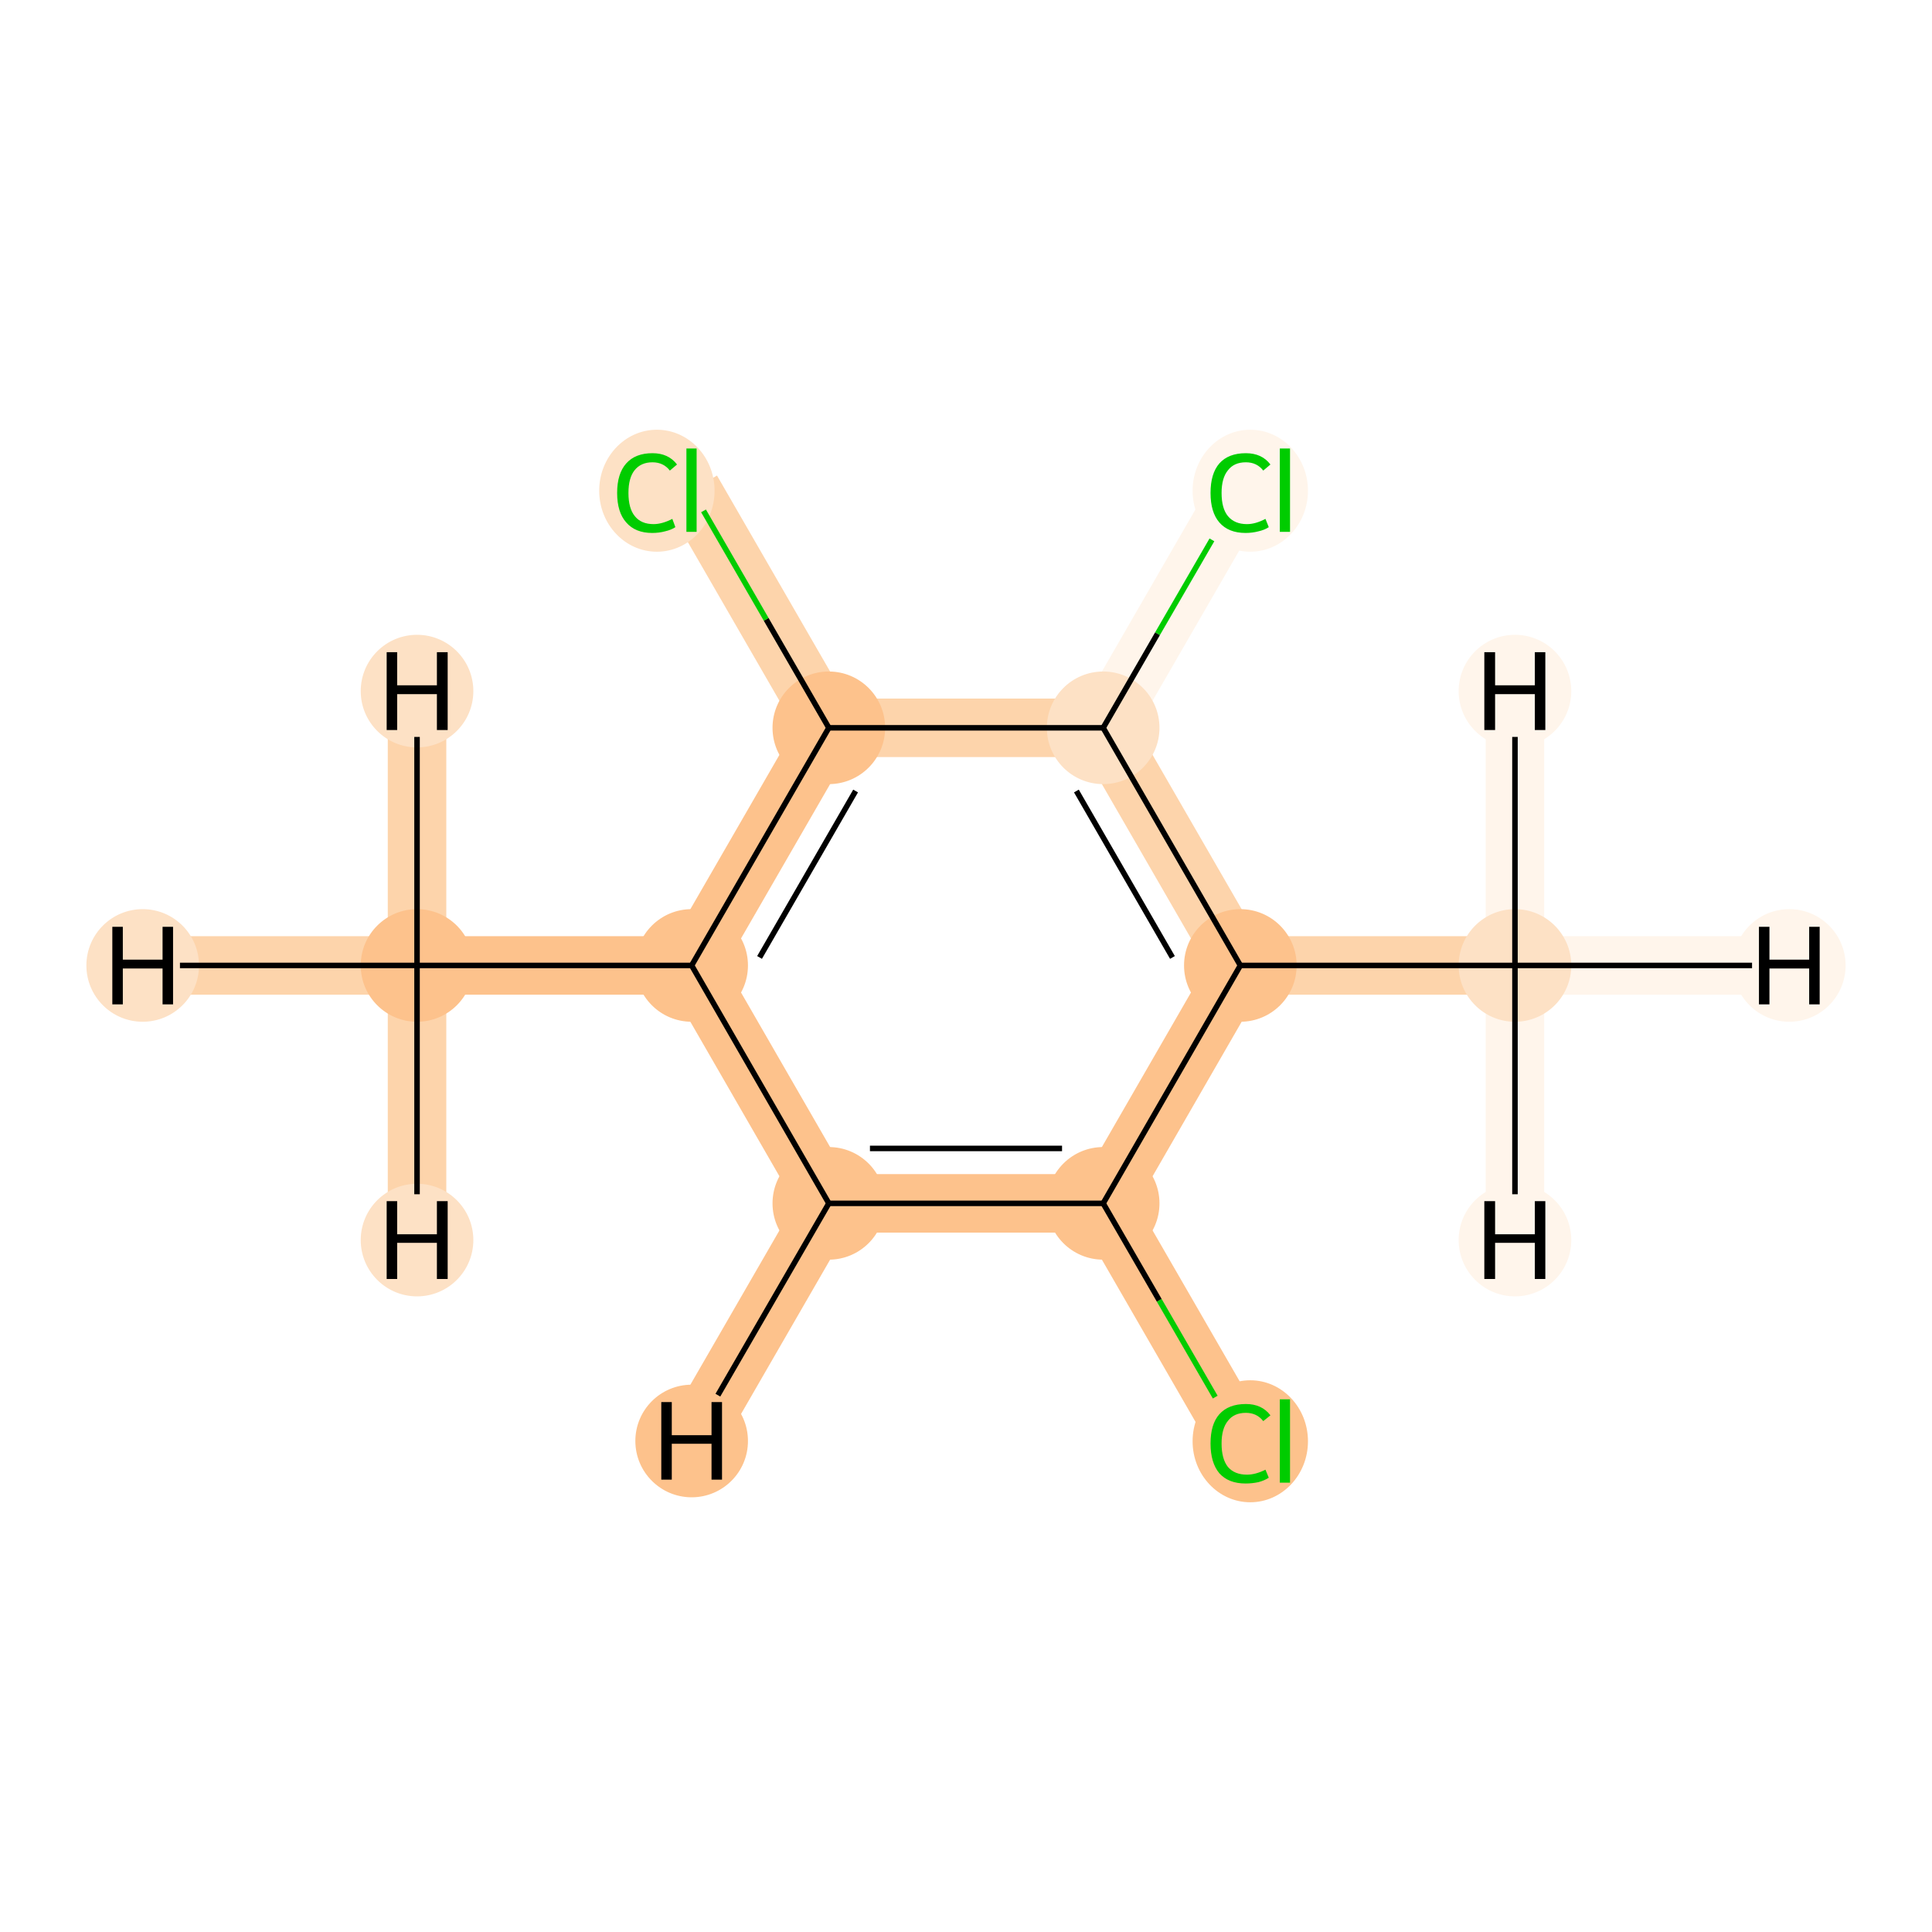 <?xml version='1.0' encoding='iso-8859-1'?>
<svg version='1.1' baseProfile='full'
              xmlns='http://www.w3.org/2000/svg'
                      xmlns:rdkit='http://www.rdkit.org/xml'
                      xmlns:xlink='http://www.w3.org/1999/xlink'
                  xml:space='preserve'
width='700px' height='700px' viewBox='0 0 700 700'>
<!-- END OF HEADER -->
<rect style='opacity:1.0;fill:#FFFFFF;stroke:none' width='700.0' height='700.0' x='0.0' y='0.0'> </rect>
<path d='M 449.4,522.1 L 399.7,436.0' style='fill:none;fill-rule:evenodd;stroke:#FDC28C;stroke-width:21.2px;stroke-linecap:butt;stroke-linejoin:miter;stroke-opacity:1' />
<path d='M 399.7,436.0 L 300.3,436.0' style='fill:none;fill-rule:evenodd;stroke:#FDC28C;stroke-width:21.2px;stroke-linecap:butt;stroke-linejoin:miter;stroke-opacity:1' />
<path d='M 399.7,436.0 L 449.4,349.8' style='fill:none;fill-rule:evenodd;stroke:#FDC28C;stroke-width:21.2px;stroke-linecap:butt;stroke-linejoin:miter;stroke-opacity:1' />
<path d='M 300.3,436.0 L 250.6,349.8' style='fill:none;fill-rule:evenodd;stroke:#FDC28C;stroke-width:21.2px;stroke-linecap:butt;stroke-linejoin:miter;stroke-opacity:1' />
<path d='M 300.3,436.0 L 250.6,522.1' style='fill:none;fill-rule:evenodd;stroke:#FDC28C;stroke-width:21.2px;stroke-linecap:butt;stroke-linejoin:miter;stroke-opacity:1' />
<path d='M 250.6,349.8 L 151.1,349.8' style='fill:none;fill-rule:evenodd;stroke:#FDC28C;stroke-width:21.2px;stroke-linecap:butt;stroke-linejoin:miter;stroke-opacity:1' />
<path d='M 250.6,349.8 L 300.3,263.7' style='fill:none;fill-rule:evenodd;stroke:#FDC28C;stroke-width:21.2px;stroke-linecap:butt;stroke-linejoin:miter;stroke-opacity:1' />
<path d='M 151.1,349.8 L 51.7,349.8' style='fill:none;fill-rule:evenodd;stroke:#FDD4AB;stroke-width:21.2px;stroke-linecap:butt;stroke-linejoin:miter;stroke-opacity:1' />
<path d='M 151.1,349.8 L 151.1,250.4' style='fill:none;fill-rule:evenodd;stroke:#FDD4AB;stroke-width:21.2px;stroke-linecap:butt;stroke-linejoin:miter;stroke-opacity:1' />
<path d='M 151.1,349.8 L 151.1,449.3' style='fill:none;fill-rule:evenodd;stroke:#FDD4AB;stroke-width:21.2px;stroke-linecap:butt;stroke-linejoin:miter;stroke-opacity:1' />
<path d='M 300.3,263.7 L 399.7,263.7' style='fill:none;fill-rule:evenodd;stroke:#FDD4AB;stroke-width:21.2px;stroke-linecap:butt;stroke-linejoin:miter;stroke-opacity:1' />
<path d='M 300.3,263.7 L 250.6,177.6' style='fill:none;fill-rule:evenodd;stroke:#FDD4AB;stroke-width:21.2px;stroke-linecap:butt;stroke-linejoin:miter;stroke-opacity:1' />
<path d='M 399.7,263.7 L 449.4,349.8' style='fill:none;fill-rule:evenodd;stroke:#FDD4AB;stroke-width:21.2px;stroke-linecap:butt;stroke-linejoin:miter;stroke-opacity:1' />
<path d='M 399.7,263.7 L 449.4,177.6' style='fill:none;fill-rule:evenodd;stroke:#FFF5EB;stroke-width:21.2px;stroke-linecap:butt;stroke-linejoin:miter;stroke-opacity:1' />
<path d='M 449.4,349.8 L 548.9,349.8' style='fill:none;fill-rule:evenodd;stroke:#FDD4AB;stroke-width:21.2px;stroke-linecap:butt;stroke-linejoin:miter;stroke-opacity:1' />
<path d='M 548.9,349.8 L 648.3,349.8' style='fill:none;fill-rule:evenodd;stroke:#FFF5EB;stroke-width:21.2px;stroke-linecap:butt;stroke-linejoin:miter;stroke-opacity:1' />
<path d='M 548.9,349.8 L 548.9,449.3' style='fill:none;fill-rule:evenodd;stroke:#FFF5EB;stroke-width:21.2px;stroke-linecap:butt;stroke-linejoin:miter;stroke-opacity:1' />
<path d='M 548.9,349.8 L 548.9,250.4' style='fill:none;fill-rule:evenodd;stroke:#FFF5EB;stroke-width:21.2px;stroke-linecap:butt;stroke-linejoin:miter;stroke-opacity:1' />
<ellipse cx='453.0' cy='522.2' rx='20.4' ry='21.6'  style='fill:#FDC28C;fill-rule:evenodd;stroke:#FDC28C;stroke-width:1.0px;stroke-linecap:butt;stroke-linejoin:miter;stroke-opacity:1' />
<ellipse cx='399.7' cy='436.0' rx='19.9' ry='19.9'  style='fill:#FDC28C;fill-rule:evenodd;stroke:#FDC28C;stroke-width:1.0px;stroke-linecap:butt;stroke-linejoin:miter;stroke-opacity:1' />
<ellipse cx='300.3' cy='436.0' rx='19.9' ry='19.9'  style='fill:#FDC28C;fill-rule:evenodd;stroke:#FDC28C;stroke-width:1.0px;stroke-linecap:butt;stroke-linejoin:miter;stroke-opacity:1' />
<ellipse cx='250.6' cy='349.8' rx='19.9' ry='19.9'  style='fill:#FDC28C;fill-rule:evenodd;stroke:#FDC28C;stroke-width:1.0px;stroke-linecap:butt;stroke-linejoin:miter;stroke-opacity:1' />
<ellipse cx='151.1' cy='349.8' rx='19.9' ry='19.9'  style='fill:#FDC28C;fill-rule:evenodd;stroke:#FDC28C;stroke-width:1.0px;stroke-linecap:butt;stroke-linejoin:miter;stroke-opacity:1' />
<ellipse cx='300.3' cy='263.7' rx='19.9' ry='19.9'  style='fill:#FDC28C;fill-rule:evenodd;stroke:#FDC28C;stroke-width:1.0px;stroke-linecap:butt;stroke-linejoin:miter;stroke-opacity:1' />
<ellipse cx='399.7' cy='263.7' rx='19.9' ry='19.9'  style='fill:#FDE1C5;fill-rule:evenodd;stroke:#FDE1C5;stroke-width:1.0px;stroke-linecap:butt;stroke-linejoin:miter;stroke-opacity:1' />
<ellipse cx='449.4' cy='349.8' rx='19.9' ry='19.9'  style='fill:#FDC28C;fill-rule:evenodd;stroke:#FDC28C;stroke-width:1.0px;stroke-linecap:butt;stroke-linejoin:miter;stroke-opacity:1' />
<ellipse cx='548.9' cy='349.8' rx='19.9' ry='19.9'  style='fill:#FDE1C5;fill-rule:evenodd;stroke:#FDE1C5;stroke-width:1.0px;stroke-linecap:butt;stroke-linejoin:miter;stroke-opacity:1' />
<ellipse cx='453.0' cy='177.8' rx='20.4' ry='21.6'  style='fill:#FFF5EB;fill-rule:evenodd;stroke:#FFF5EB;stroke-width:1.0px;stroke-linecap:butt;stroke-linejoin:miter;stroke-opacity:1' />
<ellipse cx='238.0' cy='177.8' rx='20.4' ry='21.6'  style='fill:#FDE1C5;fill-rule:evenodd;stroke:#FDE1C5;stroke-width:1.0px;stroke-linecap:butt;stroke-linejoin:miter;stroke-opacity:1' />
<ellipse cx='250.6' cy='522.1' rx='19.9' ry='19.9'  style='fill:#FDC28C;fill-rule:evenodd;stroke:#FDC28C;stroke-width:1.0px;stroke-linecap:butt;stroke-linejoin:miter;stroke-opacity:1' />
<ellipse cx='51.7' cy='349.8' rx='19.9' ry='19.9'  style='fill:#FDE1C5;fill-rule:evenodd;stroke:#FDE1C5;stroke-width:1.0px;stroke-linecap:butt;stroke-linejoin:miter;stroke-opacity:1' />
<ellipse cx='151.1' cy='250.4' rx='19.9' ry='19.9'  style='fill:#FDE1C5;fill-rule:evenodd;stroke:#FDE1C5;stroke-width:1.0px;stroke-linecap:butt;stroke-linejoin:miter;stroke-opacity:1' />
<ellipse cx='151.1' cy='449.3' rx='19.9' ry='19.9'  style='fill:#FDE1C5;fill-rule:evenodd;stroke:#FDE1C5;stroke-width:1.0px;stroke-linecap:butt;stroke-linejoin:miter;stroke-opacity:1' />
<ellipse cx='648.3' cy='349.8' rx='19.9' ry='19.9'  style='fill:#FFF5EB;fill-rule:evenodd;stroke:#FFF5EB;stroke-width:1.0px;stroke-linecap:butt;stroke-linejoin:miter;stroke-opacity:1' />
<ellipse cx='548.9' cy='449.3' rx='19.9' ry='19.9'  style='fill:#FFF5EB;fill-rule:evenodd;stroke:#FFF5EB;stroke-width:1.0px;stroke-linecap:butt;stroke-linejoin:miter;stroke-opacity:1' />
<ellipse cx='548.9' cy='250.4' rx='19.9' ry='19.9'  style='fill:#FFF5EB;fill-rule:evenodd;stroke:#FFF5EB;stroke-width:1.0px;stroke-linecap:butt;stroke-linejoin:miter;stroke-opacity:1' />
<path class='bond-0 atom-0 atom-1' d='M 440.3,506.2 L 420.0,471.1' style='fill:none;fill-rule:evenodd;stroke:#00CC00;stroke-width:2.0px;stroke-linecap:butt;stroke-linejoin:miter;stroke-opacity:1' />
<path class='bond-0 atom-0 atom-1' d='M 420.0,471.1 L 399.7,436.0' style='fill:none;fill-rule:evenodd;stroke:#000000;stroke-width:2.0px;stroke-linecap:butt;stroke-linejoin:miter;stroke-opacity:1' />
<path class='bond-1 atom-1 atom-2' d='M 399.7,436.0 L 300.3,436.0' style='fill:none;fill-rule:evenodd;stroke:#000000;stroke-width:2.0px;stroke-linecap:butt;stroke-linejoin:miter;stroke-opacity:1' />
<path class='bond-1 atom-1 atom-2' d='M 384.8,416.1 L 315.2,416.1' style='fill:none;fill-rule:evenodd;stroke:#000000;stroke-width:2.0px;stroke-linecap:butt;stroke-linejoin:miter;stroke-opacity:1' />
<path class='bond-10 atom-7 atom-1' d='M 449.4,349.8 L 399.7,436.0' style='fill:none;fill-rule:evenodd;stroke:#000000;stroke-width:2.0px;stroke-linecap:butt;stroke-linejoin:miter;stroke-opacity:1' />
<path class='bond-2 atom-2 atom-3' d='M 300.3,436.0 L 250.6,349.8' style='fill:none;fill-rule:evenodd;stroke:#000000;stroke-width:2.0px;stroke-linecap:butt;stroke-linejoin:miter;stroke-opacity:1' />
<path class='bond-11 atom-2 atom-11' d='M 300.3,436.0 L 260.1,505.5' style='fill:none;fill-rule:evenodd;stroke:#000000;stroke-width:2.0px;stroke-linecap:butt;stroke-linejoin:miter;stroke-opacity:1' />
<path class='bond-3 atom-3 atom-4' d='M 250.6,349.8 L 151.1,349.8' style='fill:none;fill-rule:evenodd;stroke:#000000;stroke-width:2.0px;stroke-linecap:butt;stroke-linejoin:miter;stroke-opacity:1' />
<path class='bond-4 atom-3 atom-5' d='M 250.6,349.8 L 300.3,263.7' style='fill:none;fill-rule:evenodd;stroke:#000000;stroke-width:2.0px;stroke-linecap:butt;stroke-linejoin:miter;stroke-opacity:1' />
<path class='bond-4 atom-3 atom-5' d='M 275.2,346.9 L 310.0,286.6' style='fill:none;fill-rule:evenodd;stroke:#000000;stroke-width:2.0px;stroke-linecap:butt;stroke-linejoin:miter;stroke-opacity:1' />
<path class='bond-12 atom-4 atom-12' d='M 151.1,349.8 L 65.2,349.8' style='fill:none;fill-rule:evenodd;stroke:#000000;stroke-width:2.0px;stroke-linecap:butt;stroke-linejoin:miter;stroke-opacity:1' />
<path class='bond-13 atom-4 atom-13' d='M 151.1,349.8 L 151.1,267.0' style='fill:none;fill-rule:evenodd;stroke:#000000;stroke-width:2.0px;stroke-linecap:butt;stroke-linejoin:miter;stroke-opacity:1' />
<path class='bond-14 atom-4 atom-14' d='M 151.1,349.8 L 151.1,432.7' style='fill:none;fill-rule:evenodd;stroke:#000000;stroke-width:2.0px;stroke-linecap:butt;stroke-linejoin:miter;stroke-opacity:1' />
<path class='bond-5 atom-5 atom-6' d='M 300.3,263.7 L 399.7,263.7' style='fill:none;fill-rule:evenodd;stroke:#000000;stroke-width:2.0px;stroke-linecap:butt;stroke-linejoin:miter;stroke-opacity:1' />
<path class='bond-9 atom-5 atom-10' d='M 300.3,263.7 L 277.6,224.4' style='fill:none;fill-rule:evenodd;stroke:#000000;stroke-width:2.0px;stroke-linecap:butt;stroke-linejoin:miter;stroke-opacity:1' />
<path class='bond-9 atom-5 atom-10' d='M 277.6,224.4 L 254.9,185.1' style='fill:none;fill-rule:evenodd;stroke:#00CC00;stroke-width:2.0px;stroke-linecap:butt;stroke-linejoin:miter;stroke-opacity:1' />
<path class='bond-6 atom-6 atom-7' d='M 399.7,263.7 L 449.4,349.8' style='fill:none;fill-rule:evenodd;stroke:#000000;stroke-width:2.0px;stroke-linecap:butt;stroke-linejoin:miter;stroke-opacity:1' />
<path class='bond-6 atom-6 atom-7' d='M 390.0,286.6 L 424.8,346.9' style='fill:none;fill-rule:evenodd;stroke:#000000;stroke-width:2.0px;stroke-linecap:butt;stroke-linejoin:miter;stroke-opacity:1' />
<path class='bond-8 atom-6 atom-9' d='M 399.7,263.7 L 419.4,229.6' style='fill:none;fill-rule:evenodd;stroke:#000000;stroke-width:2.0px;stroke-linecap:butt;stroke-linejoin:miter;stroke-opacity:1' />
<path class='bond-8 atom-6 atom-9' d='M 419.4,229.6 L 439.1,195.6' style='fill:none;fill-rule:evenodd;stroke:#00CC00;stroke-width:2.0px;stroke-linecap:butt;stroke-linejoin:miter;stroke-opacity:1' />
<path class='bond-7 atom-7 atom-8' d='M 449.4,349.8 L 548.9,349.8' style='fill:none;fill-rule:evenodd;stroke:#000000;stroke-width:2.0px;stroke-linecap:butt;stroke-linejoin:miter;stroke-opacity:1' />
<path class='bond-15 atom-8 atom-15' d='M 548.9,349.8 L 634.8,349.8' style='fill:none;fill-rule:evenodd;stroke:#000000;stroke-width:2.0px;stroke-linecap:butt;stroke-linejoin:miter;stroke-opacity:1' />
<path class='bond-16 atom-8 atom-16' d='M 548.9,349.8 L 548.9,432.7' style='fill:none;fill-rule:evenodd;stroke:#000000;stroke-width:2.0px;stroke-linecap:butt;stroke-linejoin:miter;stroke-opacity:1' />
<path class='bond-17 atom-8 atom-17' d='M 548.9,349.8 L 548.9,267.0' style='fill:none;fill-rule:evenodd;stroke:#000000;stroke-width:2.0px;stroke-linecap:butt;stroke-linejoin:miter;stroke-opacity:1' />
<path  class='atom-0' d='M 438.6 523.0
Q 438.6 516.0, 441.8 512.4
Q 445.1 508.7, 451.4 508.7
Q 457.2 508.7, 460.3 512.8
L 457.7 514.9
Q 455.4 511.9, 451.4 511.9
Q 447.1 511.9, 444.9 514.8
Q 442.6 517.6, 442.6 523.0
Q 442.6 528.6, 444.9 531.5
Q 447.3 534.3, 451.8 534.3
Q 454.9 534.3, 458.5 532.5
L 459.7 535.4
Q 458.2 536.4, 456.0 537.0
Q 453.7 537.5, 451.3 537.5
Q 445.1 537.5, 441.8 533.8
Q 438.6 530.0, 438.6 523.0
' fill='#00CC00'/>
<path  class='atom-0' d='M 463.7 507.0
L 467.4 507.0
L 467.4 537.2
L 463.7 537.2
L 463.7 507.0
' fill='#00CC00'/>
<path  class='atom-9' d='M 438.6 178.6
Q 438.6 171.6, 441.8 167.9
Q 445.1 164.2, 451.4 164.2
Q 457.2 164.2, 460.3 168.3
L 457.7 170.5
Q 455.4 167.5, 451.4 167.5
Q 447.1 167.5, 444.9 170.4
Q 442.6 173.2, 442.6 178.6
Q 442.6 184.2, 444.9 187.0
Q 447.3 189.9, 451.8 189.9
Q 454.9 189.9, 458.5 188.0
L 459.7 191.0
Q 458.2 192.0, 456.0 192.5
Q 453.7 193.1, 451.3 193.1
Q 445.1 193.1, 441.8 189.3
Q 438.6 185.6, 438.6 178.6
' fill='#00CC00'/>
<path  class='atom-9' d='M 463.7 162.5
L 467.4 162.5
L 467.4 192.7
L 463.7 192.7
L 463.7 162.5
' fill='#00CC00'/>
<path  class='atom-10' d='M 223.6 178.6
Q 223.6 171.6, 226.9 167.9
Q 230.2 164.2, 236.4 164.2
Q 242.2 164.2, 245.3 168.3
L 242.7 170.5
Q 240.4 167.5, 236.4 167.5
Q 232.2 167.5, 229.9 170.4
Q 227.7 173.2, 227.7 178.6
Q 227.7 184.2, 230.0 187.0
Q 232.3 189.9, 236.8 189.9
Q 239.9 189.9, 243.6 188.0
L 244.7 191.0
Q 243.2 192.0, 241.0 192.5
Q 238.8 193.1, 236.3 193.1
Q 230.2 193.1, 226.9 189.3
Q 223.6 185.6, 223.6 178.6
' fill='#00CC00'/>
<path  class='atom-10' d='M 248.7 162.5
L 252.4 162.5
L 252.4 192.7
L 248.7 192.7
L 248.7 162.5
' fill='#00CC00'/>
<path  class='atom-11' d='M 239.6 508.0
L 243.4 508.0
L 243.4 520.0
L 257.8 520.0
L 257.8 508.0
L 261.6 508.0
L 261.6 536.1
L 257.8 536.1
L 257.8 523.1
L 243.4 523.1
L 243.4 536.1
L 239.6 536.1
L 239.6 508.0
' fill='#000000'/>
<path  class='atom-12' d='M 40.7 335.8
L 44.5 335.8
L 44.5 347.7
L 58.9 347.7
L 58.9 335.8
L 62.7 335.8
L 62.7 363.9
L 58.9 363.9
L 58.9 350.9
L 44.5 350.9
L 44.5 363.9
L 40.7 363.9
L 40.7 335.8
' fill='#000000'/>
<path  class='atom-13' d='M 140.1 236.3
L 143.9 236.3
L 143.9 248.3
L 158.3 248.3
L 158.3 236.3
L 162.2 236.3
L 162.2 264.5
L 158.3 264.5
L 158.3 251.5
L 143.9 251.5
L 143.9 264.5
L 140.1 264.5
L 140.1 236.3
' fill='#000000'/>
<path  class='atom-14' d='M 140.1 435.2
L 143.9 435.2
L 143.9 447.2
L 158.3 447.2
L 158.3 435.2
L 162.2 435.2
L 162.2 463.4
L 158.3 463.4
L 158.3 450.3
L 143.9 450.3
L 143.9 463.4
L 140.1 463.4
L 140.1 435.2
' fill='#000000'/>
<path  class='atom-15' d='M 637.3 335.8
L 641.1 335.8
L 641.1 347.7
L 655.5 347.7
L 655.5 335.8
L 659.3 335.8
L 659.3 363.9
L 655.5 363.9
L 655.5 350.9
L 641.1 350.9
L 641.1 363.9
L 637.3 363.9
L 637.3 335.8
' fill='#000000'/>
<path  class='atom-16' d='M 537.8 435.2
L 541.7 435.2
L 541.7 447.2
L 556.1 447.2
L 556.1 435.2
L 559.9 435.2
L 559.9 463.4
L 556.1 463.4
L 556.1 450.3
L 541.7 450.3
L 541.7 463.4
L 537.8 463.4
L 537.8 435.2
' fill='#000000'/>
<path  class='atom-17' d='M 537.8 236.3
L 541.7 236.3
L 541.7 248.3
L 556.1 248.3
L 556.1 236.3
L 559.9 236.3
L 559.9 264.5
L 556.1 264.5
L 556.1 251.5
L 541.7 251.5
L 541.7 264.5
L 537.8 264.5
L 537.8 236.3
' fill='#000000'/>
</svg>
